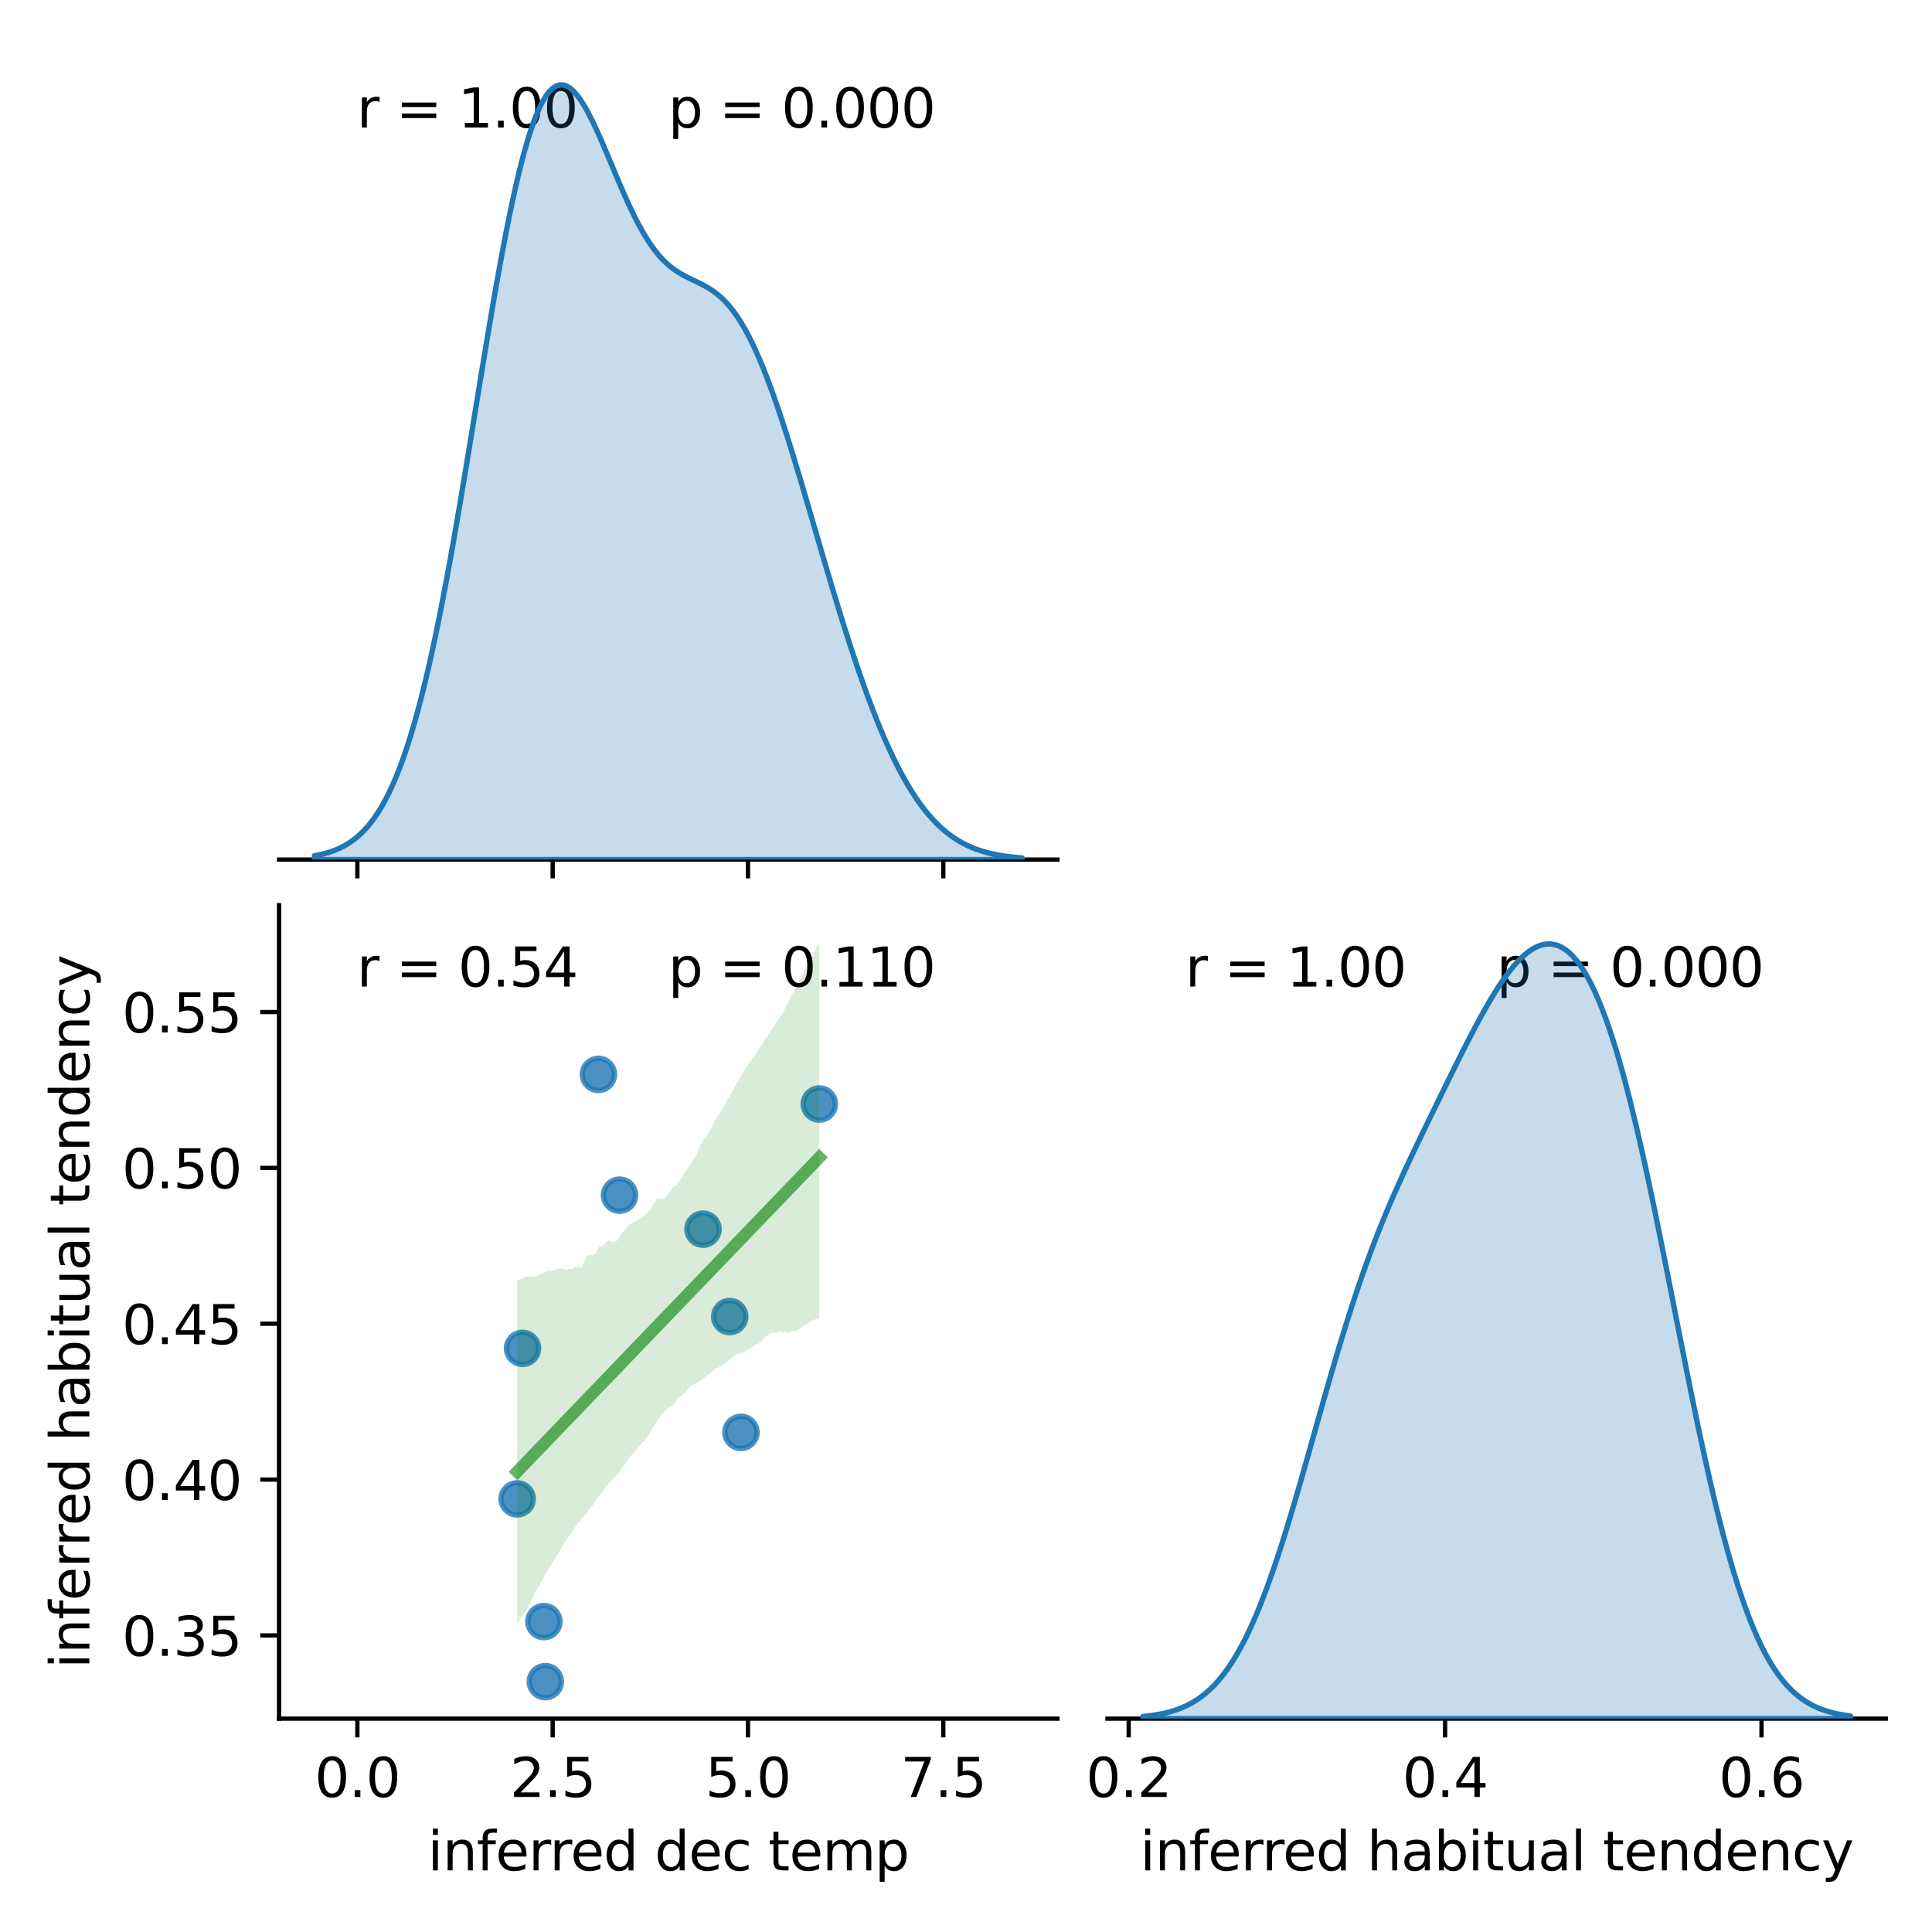 <?xml version="1.0" encoding="utf-8" standalone="no"?>
<!DOCTYPE svg PUBLIC "-//W3C//DTD SVG 1.1//EN"
  "http://www.w3.org/Graphics/SVG/1.1/DTD/svg11.dtd">
<svg xmlns:xlink="http://www.w3.org/1999/xlink" width="360pt" height="360pt" viewBox="0 0 360 360" xmlns="http://www.w3.org/2000/svg" version="1.1">
 <defs>
  <style type="text/css">*{stroke-linejoin: round; stroke-linecap: butt}</style>
 </defs>
 <g id="figure_1">
  <g id="patch_1">
   <path d="M 0 360 
L 360 360 
L 360 0 
L 0 0 
z
" style="fill: #ffffff"/>
  </g>
  <g id="axes_1">
   <g id="patch_2">
    <path d="M 52 160.17 
L 197.041 160.17 
L 197.041 8.6 
L 52 8.6 
z
" style="fill: #ffffff"/>
   </g>
   <g id="matplotlib.axis_1">
    <g id="xtick_1">
     <g id="line2d_1">
      <defs>
       <path id="m8d4dee1182" d="M 0 0 
L 0 3.5 
" style="stroke: #000000; stroke-width: 0.8"/>
      </defs>
      <g>
       <use xlink:href="#m8d4dee1182" x="66.59" y="160.17" style="stroke: #000000; stroke-width: 0.8"/>
      </g>
     </g>
    </g>
    <g id="xtick_2">
     <g id="line2d_2">
      <g>
       <use xlink:href="#m8d4dee1182" x="102.983" y="160.17" style="stroke: #000000; stroke-width: 0.8"/>
      </g>
     </g>
    </g>
    <g id="xtick_3">
     <g id="line2d_3">
      <g>
       <use xlink:href="#m8d4dee1182" x="139.376" y="160.17" style="stroke: #000000; stroke-width: 0.8"/>
      </g>
     </g>
    </g>
    <g id="xtick_4">
     <g id="line2d_4">
      <g>
       <use xlink:href="#m8d4dee1182" x="175.768" y="160.17" style="stroke: #000000; stroke-width: 0.8"/>
      </g>
     </g>
    </g>
   </g>
   <g id="patch_3">
    <path d="M 52 160.17 
L 197.041 160.17 
" style="fill: none; stroke: #000000; stroke-width: 0.8; stroke-linejoin: miter; stroke-linecap: square"/>
   </g>
   <g id="text_1">
    <!-- r = 1.00  -->
    <g transform="translate(66.504 23.757) scale(0.1 -0.1)">
     <defs>
      <path id="DejaVuSans-72" d="M 2631 2963 
Q 2534 3019 2420 3045 
Q 2306 3072 2169 3072 
Q 1681 3072 1420 2755 
Q 1159 2438 1159 1844 
L 1159 0 
L 581 0 
L 581 3500 
L 1159 3500 
L 1159 2956 
Q 1341 3275 1631 3429 
Q 1922 3584 2338 3584 
Q 2397 3584 2469 3576 
Q 2541 3569 2628 3553 
L 2631 2963 
z
" transform="scale(0.016)"/>
      <path id="DejaVuSans-20" transform="scale(0.016)"/>
      <path id="DejaVuSans-3d" d="M 678 2906 
L 4684 2906 
L 4684 2381 
L 678 2381 
L 678 2906 
z
M 678 1631 
L 4684 1631 
L 4684 1100 
L 678 1100 
L 678 1631 
z
" transform="scale(0.016)"/>
      <path id="DejaVuSans-31" d="M 794 531 
L 1825 531 
L 1825 4091 
L 703 3866 
L 703 4441 
L 1819 4666 
L 2450 4666 
L 2450 531 
L 3481 531 
L 3481 0 
L 794 0 
L 794 531 
z
" transform="scale(0.016)"/>
      <path id="DejaVuSans-2e" d="M 684 794 
L 1344 794 
L 1344 0 
L 684 0 
L 684 794 
z
" transform="scale(0.016)"/>
      <path id="DejaVuSans-30" d="M 2034 4250 
Q 1547 4250 1301 3770 
Q 1056 3291 1056 2328 
Q 1056 1369 1301 889 
Q 1547 409 2034 409 
Q 2525 409 2770 889 
Q 3016 1369 3016 2328 
Q 3016 3291 2770 3770 
Q 2525 4250 2034 4250 
z
M 2034 4750 
Q 2819 4750 3233 4129 
Q 3647 3509 3647 2328 
Q 3647 1150 3233 529 
Q 2819 -91 2034 -91 
Q 1250 -91 836 529 
Q 422 1150 422 2328 
Q 422 3509 836 4129 
Q 1250 4750 2034 4750 
z
" transform="scale(0.016)"/>
     </defs>
     <use xlink:href="#DejaVuSans-72"/>
     <use xlink:href="#DejaVuSans-20" x="41.113"/>
     <use xlink:href="#DejaVuSans-3d" x="72.9"/>
     <use xlink:href="#DejaVuSans-20" x="156.689"/>
     <use xlink:href="#DejaVuSans-31" x="188.477"/>
     <use xlink:href="#DejaVuSans-2e" x="252.1"/>
     <use xlink:href="#DejaVuSans-30" x="283.887"/>
     <use xlink:href="#DejaVuSans-30" x="347.51"/>
     <use xlink:href="#DejaVuSans-20" x="411.133"/>
    </g>
   </g>
   <g id="text_2">
    <!-- p = 0.000 -->
    <g transform="translate(124.52 23.757) scale(0.1 -0.1)">
     <defs>
      <path id="DejaVuSans-70" d="M 1159 525 
L 1159 -1331 
L 581 -1331 
L 581 3500 
L 1159 3500 
L 1159 2969 
Q 1341 3281 1617 3432 
Q 1894 3584 2278 3584 
Q 2916 3584 3314 3078 
Q 3713 2572 3713 1747 
Q 3713 922 3314 415 
Q 2916 -91 2278 -91 
Q 1894 -91 1617 61 
Q 1341 213 1159 525 
z
M 3116 1747 
Q 3116 2381 2855 2742 
Q 2594 3103 2138 3103 
Q 1681 3103 1420 2742 
Q 1159 2381 1159 1747 
Q 1159 1113 1420 752 
Q 1681 391 2138 391 
Q 2594 391 2855 752 
Q 3116 1113 3116 1747 
z
" transform="scale(0.016)"/>
     </defs>
     <use xlink:href="#DejaVuSans-70"/>
     <use xlink:href="#DejaVuSans-20" x="63.477"/>
     <use xlink:href="#DejaVuSans-3d" x="95.264"/>
     <use xlink:href="#DejaVuSans-20" x="179.053"/>
     <use xlink:href="#DejaVuSans-30" x="210.84"/>
     <use xlink:href="#DejaVuSans-2e" x="274.463"/>
     <use xlink:href="#DejaVuSans-30" x="306.25"/>
     <use xlink:href="#DejaVuSans-30" x="369.873"/>
     <use xlink:href="#DejaVuSans-30" x="433.496"/>
    </g>
   </g>
  </g>
  <g id="axes_2">
   <g id="patch_4">
    <path d="M 52 320.24 
L 197.041 320.24 
L 197.041 168.67 
L 52 168.67 
z
" style="fill: #ffffff"/>
   </g>
   <g id="PathCollection_1">
    <defs>
     <path id="m168f340034" d="M 0 3 
C 0.796 3 1.559 2.684 2.121 2.121 
C 2.684 1.559 3 0.796 3 0 
C 3 -0.796 2.684 -1.559 2.121 -2.121 
C 1.559 -2.684 0.796 -3 0 -3 
C -0.796 -3 -1.559 -2.684 -2.121 -2.121 
C -2.684 -1.559 -3 -0.796 -3 0 
C -3 0.796 -2.684 1.559 -2.121 2.121 
C -1.559 2.684 -0.796 3 0 3 
z
" style="stroke: #1f77b4; stroke-opacity: 0.8"/>
    </defs>
    <g clip-path="url(#pc8c39c763c)">
     <use xlink:href="#m168f340034" x="97.366" y="251.249" style="fill: #1f77b4; fill-opacity: 0.8; stroke: #1f77b4; stroke-opacity: 0.8"/>
     <use xlink:href="#m168f340034" x="152.671" y="205.72" style="fill: #1f77b4; fill-opacity: 0.8; stroke: #1f77b4; stroke-opacity: 0.8"/>
     <use xlink:href="#m168f340034" x="130.995" y="229.037" style="fill: #1f77b4; fill-opacity: 0.8; stroke: #1f77b4; stroke-opacity: 0.8"/>
     <use xlink:href="#m168f340034" x="101.613" y="313.35" style="fill: #1f77b4; fill-opacity: 0.8; stroke: #1f77b4; stroke-opacity: 0.8"/>
     <use xlink:href="#m168f340034" x="101.348" y="302.162" style="fill: #1f77b4; fill-opacity: 0.8; stroke: #1f77b4; stroke-opacity: 0.8"/>
     <use xlink:href="#m168f340034" x="138.068" y="266.904" style="fill: #1f77b4; fill-opacity: 0.8; stroke: #1f77b4; stroke-opacity: 0.8"/>
     <use xlink:href="#m168f340034" x="135.972" y="245.325" style="fill: #1f77b4; fill-opacity: 0.8; stroke: #1f77b4; stroke-opacity: 0.8"/>
     <use xlink:href="#m168f340034" x="111.509" y="200.197" style="fill: #1f77b4; fill-opacity: 0.8; stroke: #1f77b4; stroke-opacity: 0.8"/>
     <use xlink:href="#m168f340034" x="96.369" y="279.29" style="fill: #1f77b4; fill-opacity: 0.8; stroke: #1f77b4; stroke-opacity: 0.8"/>
     <use xlink:href="#m168f340034" x="115.443" y="222.702" style="fill: #1f77b4; fill-opacity: 0.8; stroke: #1f77b4; stroke-opacity: 0.8"/>
    </g>
   </g>
   <g id="PolyCollection_1">
    <path d="M 96.369 238.541 
L 96.369 302.572 
L 96.938 301.665 
L 97.507 300.891 
L 98.075 299.98 
L 98.644 299.012 
L 99.213 297.92 
L 99.782 296.545 
L 100.35 295.704 
L 100.919 294.574 
L 101.488 293.492 
L 102.056 292.526 
L 102.625 291.667 
L 103.194 290.803 
L 103.763 289.864 
L 104.331 288.919 
L 104.9 287.975 
L 105.469 287.043 
L 106.037 286.258 
L 106.606 285.461 
L 107.175 284.494 
L 107.744 283.772 
L 108.312 283.163 
L 108.881 282.548 
L 109.45 281.681 
L 110.018 280.922 
L 110.587 280.257 
L 111.156 279.355 
L 111.724 278.596 
L 112.293 277.857 
L 112.862 277.184 
L 113.431 276.516 
L 113.999 275.843 
L 114.568 275.211 
L 115.137 274.609 
L 115.705 273.803 
L 116.274 273.006 
L 116.843 272.291 
L 117.412 271.374 
L 117.98 270.818 
L 118.549 270.206 
L 119.118 269.486 
L 119.686 268.875 
L 120.255 268.307 
L 120.824 267.449 
L 121.393 266.456 
L 121.961 265.463 
L 122.53 264.6 
L 123.099 263.875 
L 123.667 263.153 
L 124.236 262.558 
L 124.805 262.201 
L 125.373 261.845 
L 125.942 261.162 
L 126.511 260.442 
L 127.08 259.993 
L 127.648 259.537 
L 128.217 258.735 
L 128.786 258.171 
L 129.354 257.924 
L 129.923 257.678 
L 130.492 257.28 
L 131.061 256.824 
L 131.629 256.375 
L 132.198 256.021 
L 132.767 255.577 
L 133.335 255.052 
L 133.904 254.808 
L 134.473 254.383 
L 135.042 254.083 
L 135.61 253.603 
L 136.179 253.142 
L 136.748 252.622 
L 137.316 252.308 
L 137.885 252.156 
L 138.454 252.004 
L 139.022 251.715 
L 139.591 251.385 
L 140.16 251.045 
L 140.729 250.585 
L 141.297 250.382 
L 141.866 249.881 
L 142.435 249.226 
L 143.003 248.808 
L 143.572 248.313 
L 144.141 248.423 
L 144.71 248.328 
L 145.278 248.053 
L 145.847 248.263 
L 146.416 248.232 
L 146.984 248.345 
L 147.553 248.068 
L 148.122 248.038 
L 148.691 247.723 
L 149.259 247.377 
L 149.828 247.022 
L 150.397 246.689 
L 150.965 246.353 
L 151.534 246.017 
L 152.103 245.731 
L 152.671 245.652 
L 152.671 175.56 
L 152.671 175.56 
L 152.103 176.657 
L 151.534 177.755 
L 150.965 178.853 
L 150.397 179.951 
L 149.828 181.049 
L 149.259 182.147 
L 148.691 183.245 
L 148.122 184.343 
L 147.553 185.441 
L 146.984 186.539 
L 146.416 187.637 
L 145.847 188.735 
L 145.278 189.61 
L 144.71 190.455 
L 144.141 191.3 
L 143.572 192.145 
L 143.003 192.99 
L 142.435 193.835 
L 141.866 194.767 
L 141.297 195.595 
L 140.729 196.424 
L 140.16 197.252 
L 139.591 198.08 
L 139.022 198.908 
L 138.454 199.847 
L 137.885 200.844 
L 137.316 201.84 
L 136.748 202.837 
L 136.179 203.838 
L 135.61 204.841 
L 135.042 205.844 
L 134.473 206.846 
L 133.904 207.739 
L 133.335 208.573 
L 132.767 209.634 
L 132.198 210.696 
L 131.629 211.758 
L 131.061 212.394 
L 130.492 213.304 
L 129.923 214.837 
L 129.354 215.82 
L 128.786 216.734 
L 128.217 217.659 
L 127.648 218.282 
L 127.08 219.318 
L 126.511 220.176 
L 125.942 220.969 
L 125.373 221.199 
L 124.805 222.069 
L 124.236 222.857 
L 123.667 223.388 
L 123.099 223.408 
L 122.53 223.34 
L 121.961 224.092 
L 121.393 225.047 
L 120.824 225.765 
L 120.255 226.34 
L 119.686 226.915 
L 119.118 227.202 
L 118.549 227.489 
L 117.98 227.751 
L 117.412 228.063 
L 116.843 228.718 
L 116.274 229.245 
L 115.705 230.075 
L 115.137 231.071 
L 114.568 231.375 
L 113.999 231.389 
L 113.431 231.175 
L 112.862 231.539 
L 112.293 232.181 
L 111.724 232.14 
L 111.156 233.23 
L 110.587 233.894 
L 110.018 233.899 
L 109.45 233.903 
L 108.881 235.007 
L 108.312 236.241 
L 107.744 236.183 
L 107.175 236 
L 106.606 236.447 
L 106.037 236.435 
L 105.469 236.666 
L 104.9 236.383 
L 104.331 236.354 
L 103.763 236.451 
L 103.194 236.753 
L 102.625 236.798 
L 102.056 236.782 
L 101.488 237.08 
L 100.919 237.38 
L 100.35 237.689 
L 99.782 237.854 
L 99.213 237.875 
L 98.644 237.896 
L 98.075 237.917 
L 97.507 238.114 
L 96.938 238.395 
L 96.369 238.541 
z
" clip-path="url(#pc8c39c763c)" style="fill: #008000; fill-opacity: 0.15"/>
   </g>
   <g id="matplotlib.axis_2">
    <g id="xtick_5">
     <g id="line2d_5">
      <g>
       <use xlink:href="#m8d4dee1182" x="66.59" y="320.24" style="stroke: #000000; stroke-width: 0.8"/>
      </g>
     </g>
     <g id="text_3">
      <!-- 0.0 -->
      <g transform="translate(58.639 334.838) scale(0.1 -0.1)">
       <use xlink:href="#DejaVuSans-30"/>
       <use xlink:href="#DejaVuSans-2e" x="63.623"/>
       <use xlink:href="#DejaVuSans-30" x="95.41"/>
      </g>
     </g>
    </g>
    <g id="xtick_6">
     <g id="line2d_6">
      <g>
       <use xlink:href="#m8d4dee1182" x="102.983" y="320.24" style="stroke: #000000; stroke-width: 0.8"/>
      </g>
     </g>
     <g id="text_4">
      <!-- 2.5 -->
      <g transform="translate(95.031 334.838) scale(0.1 -0.1)">
       <defs>
        <path id="DejaVuSans-32" d="M 1228 531 
L 3431 531 
L 3431 0 
L 469 0 
L 469 531 
Q 828 903 1448 1529 
Q 2069 2156 2228 2338 
Q 2531 2678 2651 2914 
Q 2772 3150 2772 3378 
Q 2772 3750 2511 3984 
Q 2250 4219 1831 4219 
Q 1534 4219 1204 4116 
Q 875 4013 500 3803 
L 500 4441 
Q 881 4594 1212 4672 
Q 1544 4750 1819 4750 
Q 2544 4750 2975 4387 
Q 3406 4025 3406 3419 
Q 3406 3131 3298 2873 
Q 3191 2616 2906 2266 
Q 2828 2175 2409 1742 
Q 1991 1309 1228 531 
z
" transform="scale(0.016)"/>
        <path id="DejaVuSans-35" d="M 691 4666 
L 3169 4666 
L 3169 4134 
L 1269 4134 
L 1269 2991 
Q 1406 3038 1543 3061 
Q 1681 3084 1819 3084 
Q 2600 3084 3056 2656 
Q 3513 2228 3513 1497 
Q 3513 744 3044 326 
Q 2575 -91 1722 -91 
Q 1428 -91 1123 -41 
Q 819 9 494 109 
L 494 744 
Q 775 591 1075 516 
Q 1375 441 1709 441 
Q 2250 441 2565 725 
Q 2881 1009 2881 1497 
Q 2881 1984 2565 2268 
Q 2250 2553 1709 2553 
Q 1456 2553 1204 2497 
Q 953 2441 691 2322 
L 691 4666 
z
" transform="scale(0.016)"/>
       </defs>
       <use xlink:href="#DejaVuSans-32"/>
       <use xlink:href="#DejaVuSans-2e" x="63.623"/>
       <use xlink:href="#DejaVuSans-35" x="95.41"/>
      </g>
     </g>
    </g>
    <g id="xtick_7">
     <g id="line2d_7">
      <g>
       <use xlink:href="#m8d4dee1182" x="139.376" y="320.24" style="stroke: #000000; stroke-width: 0.8"/>
      </g>
     </g>
     <g id="text_5">
      <!-- 5.0 -->
      <g transform="translate(131.424 334.838) scale(0.1 -0.1)">
       <use xlink:href="#DejaVuSans-35"/>
       <use xlink:href="#DejaVuSans-2e" x="63.623"/>
       <use xlink:href="#DejaVuSans-30" x="95.41"/>
      </g>
     </g>
    </g>
    <g id="xtick_8">
     <g id="line2d_8">
      <g>
       <use xlink:href="#m8d4dee1182" x="175.768" y="320.24" style="stroke: #000000; stroke-width: 0.8"/>
      </g>
     </g>
     <g id="text_6">
      <!-- 7.5 -->
      <g transform="translate(167.817 334.838) scale(0.1 -0.1)">
       <defs>
        <path id="DejaVuSans-37" d="M 525 4666 
L 3525 4666 
L 3525 4397 
L 1831 0 
L 1172 0 
L 2766 4134 
L 525 4134 
L 525 4666 
z
" transform="scale(0.016)"/>
       </defs>
       <use xlink:href="#DejaVuSans-37"/>
       <use xlink:href="#DejaVuSans-2e" x="63.623"/>
       <use xlink:href="#DejaVuSans-35" x="95.41"/>
      </g>
     </g>
    </g>
    <g id="text_7">
     <!-- inferred dec temp -->
     <g transform="translate(79.705 348.517) scale(0.1 -0.1)">
      <defs>
       <path id="DejaVuSans-69" d="M 603 3500 
L 1178 3500 
L 1178 0 
L 603 0 
L 603 3500 
z
M 603 4863 
L 1178 4863 
L 1178 4134 
L 603 4134 
L 603 4863 
z
" transform="scale(0.016)"/>
       <path id="DejaVuSans-6e" d="M 3513 2113 
L 3513 0 
L 2938 0 
L 2938 2094 
Q 2938 2591 2744 2837 
Q 2550 3084 2163 3084 
Q 1697 3084 1428 2787 
Q 1159 2491 1159 1978 
L 1159 0 
L 581 0 
L 581 3500 
L 1159 3500 
L 1159 2956 
Q 1366 3272 1645 3428 
Q 1925 3584 2291 3584 
Q 2894 3584 3203 3211 
Q 3513 2838 3513 2113 
z
" transform="scale(0.016)"/>
       <path id="DejaVuSans-66" d="M 2375 4863 
L 2375 4384 
L 1825 4384 
Q 1516 4384 1395 4259 
Q 1275 4134 1275 3809 
L 1275 3500 
L 2222 3500 
L 2222 3053 
L 1275 3053 
L 1275 0 
L 697 0 
L 697 3053 
L 147 3053 
L 147 3500 
L 697 3500 
L 697 3744 
Q 697 4328 969 4595 
Q 1241 4863 1831 4863 
L 2375 4863 
z
" transform="scale(0.016)"/>
       <path id="DejaVuSans-65" d="M 3597 1894 
L 3597 1613 
L 953 1613 
Q 991 1019 1311 708 
Q 1631 397 2203 397 
Q 2534 397 2845 478 
Q 3156 559 3463 722 
L 3463 178 
Q 3153 47 2828 -22 
Q 2503 -91 2169 -91 
Q 1331 -91 842 396 
Q 353 884 353 1716 
Q 353 2575 817 3079 
Q 1281 3584 2069 3584 
Q 2775 3584 3186 3129 
Q 3597 2675 3597 1894 
z
M 3022 2063 
Q 3016 2534 2758 2815 
Q 2500 3097 2075 3097 
Q 1594 3097 1305 2825 
Q 1016 2553 972 2059 
L 3022 2063 
z
" transform="scale(0.016)"/>
       <path id="DejaVuSans-64" d="M 2906 2969 
L 2906 4863 
L 3481 4863 
L 3481 0 
L 2906 0 
L 2906 525 
Q 2725 213 2448 61 
Q 2172 -91 1784 -91 
Q 1150 -91 751 415 
Q 353 922 353 1747 
Q 353 2572 751 3078 
Q 1150 3584 1784 3584 
Q 2172 3584 2448 3432 
Q 2725 3281 2906 2969 
z
M 947 1747 
Q 947 1113 1208 752 
Q 1469 391 1925 391 
Q 2381 391 2643 752 
Q 2906 1113 2906 1747 
Q 2906 2381 2643 2742 
Q 2381 3103 1925 3103 
Q 1469 3103 1208 2742 
Q 947 2381 947 1747 
z
" transform="scale(0.016)"/>
       <path id="DejaVuSans-63" d="M 3122 3366 
L 3122 2828 
Q 2878 2963 2633 3030 
Q 2388 3097 2138 3097 
Q 1578 3097 1268 2742 
Q 959 2388 959 1747 
Q 959 1106 1268 751 
Q 1578 397 2138 397 
Q 2388 397 2633 464 
Q 2878 531 3122 666 
L 3122 134 
Q 2881 22 2623 -34 
Q 2366 -91 2075 -91 
Q 1284 -91 818 406 
Q 353 903 353 1747 
Q 353 2603 823 3093 
Q 1294 3584 2113 3584 
Q 2378 3584 2631 3529 
Q 2884 3475 3122 3366 
z
" transform="scale(0.016)"/>
       <path id="DejaVuSans-74" d="M 1172 4494 
L 1172 3500 
L 2356 3500 
L 2356 3053 
L 1172 3053 
L 1172 1153 
Q 1172 725 1289 603 
Q 1406 481 1766 481 
L 2356 481 
L 2356 0 
L 1766 0 
Q 1100 0 847 248 
Q 594 497 594 1153 
L 594 3053 
L 172 3053 
L 172 3500 
L 594 3500 
L 594 4494 
L 1172 4494 
z
" transform="scale(0.016)"/>
       <path id="DejaVuSans-6d" d="M 3328 2828 
Q 3544 3216 3844 3400 
Q 4144 3584 4550 3584 
Q 5097 3584 5394 3201 
Q 5691 2819 5691 2113 
L 5691 0 
L 5113 0 
L 5113 2094 
Q 5113 2597 4934 2840 
Q 4756 3084 4391 3084 
Q 3944 3084 3684 2787 
Q 3425 2491 3425 1978 
L 3425 0 
L 2847 0 
L 2847 2094 
Q 2847 2600 2669 2842 
Q 2491 3084 2119 3084 
Q 1678 3084 1418 2786 
Q 1159 2488 1159 1978 
L 1159 0 
L 581 0 
L 581 3500 
L 1159 3500 
L 1159 2956 
Q 1356 3278 1631 3431 
Q 1906 3584 2284 3584 
Q 2666 3584 2933 3390 
Q 3200 3197 3328 2828 
z
" transform="scale(0.016)"/>
      </defs>
      <use xlink:href="#DejaVuSans-69"/>
      <use xlink:href="#DejaVuSans-6e" x="27.783"/>
      <use xlink:href="#DejaVuSans-66" x="91.162"/>
      <use xlink:href="#DejaVuSans-65" x="126.367"/>
      <use xlink:href="#DejaVuSans-72" x="187.891"/>
      <use xlink:href="#DejaVuSans-72" x="227.254"/>
      <use xlink:href="#DejaVuSans-65" x="266.117"/>
      <use xlink:href="#DejaVuSans-64" x="327.641"/>
      <use xlink:href="#DejaVuSans-20" x="391.117"/>
      <use xlink:href="#DejaVuSans-64" x="422.904"/>
      <use xlink:href="#DejaVuSans-65" x="486.381"/>
      <use xlink:href="#DejaVuSans-63" x="547.904"/>
      <use xlink:href="#DejaVuSans-20" x="602.885"/>
      <use xlink:href="#DejaVuSans-74" x="634.672"/>
      <use xlink:href="#DejaVuSans-65" x="673.881"/>
      <use xlink:href="#DejaVuSans-6d" x="735.404"/>
      <use xlink:href="#DejaVuSans-70" x="832.816"/>
     </g>
    </g>
   </g>
   <g id="matplotlib.axis_3">
    <g id="ytick_1">
     <g id="line2d_9">
      <defs>
       <path id="m700fd52ab0" d="M 0 0 
L -3.5 0 
" style="stroke: #000000; stroke-width: 0.8"/>
      </defs>
      <g>
       <use xlink:href="#m700fd52ab0" x="52" y="304.738" style="stroke: #000000; stroke-width: 0.8"/>
      </g>
     </g>
     <g id="text_8">
      <!-- 0.35 -->
      <g transform="translate(22.734 308.537) scale(0.1 -0.1)">
       <defs>
        <path id="DejaVuSans-33" d="M 2597 2516 
Q 3050 2419 3304 2112 
Q 3559 1806 3559 1356 
Q 3559 666 3084 287 
Q 2609 -91 1734 -91 
Q 1441 -91 1130 -33 
Q 819 25 488 141 
L 488 750 
Q 750 597 1062 519 
Q 1375 441 1716 441 
Q 2309 441 2620 675 
Q 2931 909 2931 1356 
Q 2931 1769 2642 2001 
Q 2353 2234 1838 2234 
L 1294 2234 
L 1294 2753 
L 1863 2753 
Q 2328 2753 2575 2939 
Q 2822 3125 2822 3475 
Q 2822 3834 2567 4026 
Q 2313 4219 1838 4219 
Q 1578 4219 1281 4162 
Q 984 4106 628 3988 
L 628 4550 
Q 988 4650 1302 4700 
Q 1616 4750 1894 4750 
Q 2613 4750 3031 4423 
Q 3450 4097 3450 3541 
Q 3450 3153 3228 2886 
Q 3006 2619 2597 2516 
z
" transform="scale(0.016)"/>
       </defs>
       <use xlink:href="#DejaVuSans-30"/>
       <use xlink:href="#DejaVuSans-2e" x="63.623"/>
       <use xlink:href="#DejaVuSans-33" x="95.41"/>
       <use xlink:href="#DejaVuSans-35" x="159.033"/>
      </g>
     </g>
    </g>
    <g id="ytick_2">
     <g id="line2d_10">
      <g>
       <use xlink:href="#m700fd52ab0" x="52" y="275.698" style="stroke: #000000; stroke-width: 0.8"/>
      </g>
     </g>
     <g id="text_9">
      <!-- 0.40 -->
      <g transform="translate(22.734 279.497) scale(0.1 -0.1)">
       <defs>
        <path id="DejaVuSans-34" d="M 2419 4116 
L 825 1625 
L 2419 1625 
L 2419 4116 
z
M 2253 4666 
L 3047 4666 
L 3047 1625 
L 3713 1625 
L 3713 1100 
L 3047 1100 
L 3047 0 
L 2419 0 
L 2419 1100 
L 313 1100 
L 313 1709 
L 2253 4666 
z
" transform="scale(0.016)"/>
       </defs>
       <use xlink:href="#DejaVuSans-30"/>
       <use xlink:href="#DejaVuSans-2e" x="63.623"/>
       <use xlink:href="#DejaVuSans-34" x="95.41"/>
       <use xlink:href="#DejaVuSans-30" x="159.033"/>
      </g>
     </g>
    </g>
    <g id="ytick_3">
     <g id="line2d_11">
      <g>
       <use xlink:href="#m700fd52ab0" x="52" y="246.658" style="stroke: #000000; stroke-width: 0.8"/>
      </g>
     </g>
     <g id="text_10">
      <!-- 0.45 -->
      <g transform="translate(22.734 250.457) scale(0.1 -0.1)">
       <use xlink:href="#DejaVuSans-30"/>
       <use xlink:href="#DejaVuSans-2e" x="63.623"/>
       <use xlink:href="#DejaVuSans-34" x="95.41"/>
       <use xlink:href="#DejaVuSans-35" x="159.033"/>
      </g>
     </g>
    </g>
    <g id="ytick_4">
     <g id="line2d_12">
      <g>
       <use xlink:href="#m700fd52ab0" x="52" y="217.618" style="stroke: #000000; stroke-width: 0.8"/>
      </g>
     </g>
     <g id="text_11">
      <!-- 0.50 -->
      <g transform="translate(22.734 221.417) scale(0.1 -0.1)">
       <use xlink:href="#DejaVuSans-30"/>
       <use xlink:href="#DejaVuSans-2e" x="63.623"/>
       <use xlink:href="#DejaVuSans-35" x="95.41"/>
       <use xlink:href="#DejaVuSans-30" x="159.033"/>
      </g>
     </g>
    </g>
    <g id="ytick_5">
     <g id="line2d_13">
      <g>
       <use xlink:href="#m700fd52ab0" x="52" y="188.578" style="stroke: #000000; stroke-width: 0.8"/>
      </g>
     </g>
     <g id="text_12">
      <!-- 0.55 -->
      <g transform="translate(22.734 192.378) scale(0.1 -0.1)">
       <use xlink:href="#DejaVuSans-30"/>
       <use xlink:href="#DejaVuSans-2e" x="63.623"/>
       <use xlink:href="#DejaVuSans-35" x="95.41"/>
       <use xlink:href="#DejaVuSans-35" x="159.033"/>
      </g>
     </g>
    </g>
    <g id="text_13">
     <!-- inferred habitual tendency -->
     <g transform="translate(16.655 310.901) rotate(-90) scale(0.1 -0.1)">
      <defs>
       <path id="DejaVuSans-68" d="M 3513 2113 
L 3513 0 
L 2938 0 
L 2938 2094 
Q 2938 2591 2744 2837 
Q 2550 3084 2163 3084 
Q 1697 3084 1428 2787 
Q 1159 2491 1159 1978 
L 1159 0 
L 581 0 
L 581 4863 
L 1159 4863 
L 1159 2956 
Q 1366 3272 1645 3428 
Q 1925 3584 2291 3584 
Q 2894 3584 3203 3211 
Q 3513 2838 3513 2113 
z
" transform="scale(0.016)"/>
       <path id="DejaVuSans-61" d="M 2194 1759 
Q 1497 1759 1228 1600 
Q 959 1441 959 1056 
Q 959 750 1161 570 
Q 1363 391 1709 391 
Q 2188 391 2477 730 
Q 2766 1069 2766 1631 
L 2766 1759 
L 2194 1759 
z
M 3341 1997 
L 3341 0 
L 2766 0 
L 2766 531 
Q 2569 213 2275 61 
Q 1981 -91 1556 -91 
Q 1019 -91 701 211 
Q 384 513 384 1019 
Q 384 1609 779 1909 
Q 1175 2209 1959 2209 
L 2766 2209 
L 2766 2266 
Q 2766 2663 2505 2880 
Q 2244 3097 1772 3097 
Q 1472 3097 1187 3025 
Q 903 2953 641 2809 
L 641 3341 
Q 956 3463 1253 3523 
Q 1550 3584 1831 3584 
Q 2591 3584 2966 3190 
Q 3341 2797 3341 1997 
z
" transform="scale(0.016)"/>
       <path id="DejaVuSans-62" d="M 3116 1747 
Q 3116 2381 2855 2742 
Q 2594 3103 2138 3103 
Q 1681 3103 1420 2742 
Q 1159 2381 1159 1747 
Q 1159 1113 1420 752 
Q 1681 391 2138 391 
Q 2594 391 2855 752 
Q 3116 1113 3116 1747 
z
M 1159 2969 
Q 1341 3281 1617 3432 
Q 1894 3584 2278 3584 
Q 2916 3584 3314 3078 
Q 3713 2572 3713 1747 
Q 3713 922 3314 415 
Q 2916 -91 2278 -91 
Q 1894 -91 1617 61 
Q 1341 213 1159 525 
L 1159 0 
L 581 0 
L 581 4863 
L 1159 4863 
L 1159 2969 
z
" transform="scale(0.016)"/>
       <path id="DejaVuSans-75" d="M 544 1381 
L 544 3500 
L 1119 3500 
L 1119 1403 
Q 1119 906 1312 657 
Q 1506 409 1894 409 
Q 2359 409 2629 706 
Q 2900 1003 2900 1516 
L 2900 3500 
L 3475 3500 
L 3475 0 
L 2900 0 
L 2900 538 
Q 2691 219 2414 64 
Q 2138 -91 1772 -91 
Q 1169 -91 856 284 
Q 544 659 544 1381 
z
M 1991 3584 
L 1991 3584 
z
" transform="scale(0.016)"/>
       <path id="DejaVuSans-6c" d="M 603 4863 
L 1178 4863 
L 1178 0 
L 603 0 
L 603 4863 
z
" transform="scale(0.016)"/>
       <path id="DejaVuSans-79" d="M 2059 -325 
Q 1816 -950 1584 -1140 
Q 1353 -1331 966 -1331 
L 506 -1331 
L 506 -850 
L 844 -850 
Q 1081 -850 1212 -737 
Q 1344 -625 1503 -206 
L 1606 56 
L 191 3500 
L 800 3500 
L 1894 763 
L 2988 3500 
L 3597 3500 
L 2059 -325 
z
" transform="scale(0.016)"/>
      </defs>
      <use xlink:href="#DejaVuSans-69"/>
      <use xlink:href="#DejaVuSans-6e" x="27.783"/>
      <use xlink:href="#DejaVuSans-66" x="91.162"/>
      <use xlink:href="#DejaVuSans-65" x="126.367"/>
      <use xlink:href="#DejaVuSans-72" x="187.891"/>
      <use xlink:href="#DejaVuSans-72" x="227.254"/>
      <use xlink:href="#DejaVuSans-65" x="266.117"/>
      <use xlink:href="#DejaVuSans-64" x="327.641"/>
      <use xlink:href="#DejaVuSans-20" x="391.117"/>
      <use xlink:href="#DejaVuSans-68" x="422.904"/>
      <use xlink:href="#DejaVuSans-61" x="486.283"/>
      <use xlink:href="#DejaVuSans-62" x="547.562"/>
      <use xlink:href="#DejaVuSans-69" x="611.039"/>
      <use xlink:href="#DejaVuSans-74" x="638.822"/>
      <use xlink:href="#DejaVuSans-75" x="678.031"/>
      <use xlink:href="#DejaVuSans-61" x="741.41"/>
      <use xlink:href="#DejaVuSans-6c" x="802.689"/>
      <use xlink:href="#DejaVuSans-20" x="830.473"/>
      <use xlink:href="#DejaVuSans-74" x="862.26"/>
      <use xlink:href="#DejaVuSans-65" x="901.469"/>
      <use xlink:href="#DejaVuSans-6e" x="962.992"/>
      <use xlink:href="#DejaVuSans-64" x="1026.371"/>
      <use xlink:href="#DejaVuSans-65" x="1089.848"/>
      <use xlink:href="#DejaVuSans-6e" x="1151.371"/>
      <use xlink:href="#DejaVuSans-63" x="1214.75"/>
      <use xlink:href="#DejaVuSans-79" x="1269.73"/>
     </g>
    </g>
   </g>
   <g id="line2d_14">
    <path d="M 96.369 274.228 
L 96.938 273.637 
L 97.507 273.045 
L 98.075 272.454 
L 98.644 271.863 
L 99.213 271.271 
L 99.782 270.68 
L 100.35 270.088 
L 100.919 269.497 
L 101.488 268.906 
L 102.056 268.314 
L 102.625 267.723 
L 103.194 267.132 
L 103.763 266.54 
L 104.331 265.949 
L 104.9 265.357 
L 105.469 264.766 
L 106.037 264.175 
L 106.606 263.583 
L 107.175 262.992 
L 107.744 262.4 
L 108.312 261.809 
L 108.881 261.218 
L 109.45 260.626 
L 110.018 260.035 
L 110.587 259.444 
L 111.156 258.852 
L 111.724 258.261 
L 112.293 257.669 
L 112.862 257.078 
L 113.431 256.487 
L 113.999 255.895 
L 114.568 255.304 
L 115.137 254.712 
L 115.705 254.121 
L 116.274 253.53 
L 116.843 252.938 
L 117.412 252.347 
L 117.98 251.756 
L 118.549 251.164 
L 119.118 250.573 
L 119.686 249.981 
L 120.255 249.39 
L 120.824 248.799 
L 121.393 248.207 
L 121.961 247.616 
L 122.53 247.025 
L 123.099 246.433 
L 123.667 245.842 
L 124.236 245.25 
L 124.805 244.659 
L 125.373 244.068 
L 125.942 243.476 
L 126.511 242.885 
L 127.08 242.293 
L 127.648 241.702 
L 128.217 241.111 
L 128.786 240.519 
L 129.354 239.928 
L 129.923 239.337 
L 130.492 238.745 
L 131.061 238.154 
L 131.629 237.562 
L 132.198 236.971 
L 132.767 236.38 
L 133.335 235.788 
L 133.904 235.197 
L 134.473 234.605 
L 135.042 234.014 
L 135.61 233.423 
L 136.179 232.831 
L 136.748 232.24 
L 137.316 231.649 
L 137.885 231.057 
L 138.454 230.466 
L 139.022 229.874 
L 139.591 229.283 
L 140.16 228.692 
L 140.729 228.1 
L 141.297 227.509 
L 141.866 226.917 
L 142.435 226.326 
L 143.003 225.735 
L 143.572 225.143 
L 144.141 224.552 
L 144.71 223.961 
L 145.278 223.369 
L 145.847 222.778 
L 146.416 222.186 
L 146.984 221.595 
L 147.553 221.004 
L 148.122 220.412 
L 148.691 219.821 
L 149.259 219.23 
L 149.828 218.638 
L 150.397 218.047 
L 150.965 217.455 
L 151.534 216.864 
L 152.103 216.273 
L 152.671 215.681 
" clip-path="url(#pc8c39c763c)" style="fill: none; stroke: #008000; stroke-opacity: 0.6; stroke-width: 2.25; stroke-linecap: square"/>
   </g>
   <g id="patch_5">
    <path d="M 52 320.24 
L 52 168.67 
" style="fill: none; stroke: #000000; stroke-width: 0.8; stroke-linejoin: miter; stroke-linecap: square"/>
   </g>
   <g id="patch_6">
    <path d="M 52 320.24 
L 197.041 320.24 
" style="fill: none; stroke: #000000; stroke-width: 0.8; stroke-linejoin: miter; stroke-linecap: square"/>
   </g>
   <g id="text_14">
    <!-- r = 0.54  -->
    <g transform="translate(66.504 183.827) scale(0.1 -0.1)">
     <use xlink:href="#DejaVuSans-72"/>
     <use xlink:href="#DejaVuSans-20" x="41.113"/>
     <use xlink:href="#DejaVuSans-3d" x="72.9"/>
     <use xlink:href="#DejaVuSans-20" x="156.689"/>
     <use xlink:href="#DejaVuSans-30" x="188.477"/>
     <use xlink:href="#DejaVuSans-2e" x="252.1"/>
     <use xlink:href="#DejaVuSans-35" x="283.887"/>
     <use xlink:href="#DejaVuSans-34" x="347.51"/>
     <use xlink:href="#DejaVuSans-20" x="411.133"/>
    </g>
   </g>
   <g id="text_15">
    <!-- p = 0.110 -->
    <g transform="translate(124.52 183.827) scale(0.1 -0.1)">
     <use xlink:href="#DejaVuSans-70"/>
     <use xlink:href="#DejaVuSans-20" x="63.477"/>
     <use xlink:href="#DejaVuSans-3d" x="95.264"/>
     <use xlink:href="#DejaVuSans-20" x="179.053"/>
     <use xlink:href="#DejaVuSans-30" x="210.84"/>
     <use xlink:href="#DejaVuSans-2e" x="274.463"/>
     <use xlink:href="#DejaVuSans-31" x="306.25"/>
     <use xlink:href="#DejaVuSans-31" x="369.873"/>
     <use xlink:href="#DejaVuSans-30" x="433.496"/>
    </g>
   </g>
  </g>
  <g id="axes_3">
   <g id="patch_7">
    <path d="M 206.359 320.24 
L 351.4 320.24 
L 351.4 168.67 
L 206.359 168.67 
z
" style="fill: #ffffff"/>
   </g>
   <g id="matplotlib.axis_4">
    <g id="xtick_9">
     <g id="line2d_15">
      <g>
       <use xlink:href="#m8d4dee1182" x="210.316" y="320.24" style="stroke: #000000; stroke-width: 0.8"/>
      </g>
     </g>
     <g id="text_16">
      <!-- 0.2 -->
      <g transform="translate(202.365 334.838) scale(0.1 -0.1)">
       <use xlink:href="#DejaVuSans-30"/>
       <use xlink:href="#DejaVuSans-2e" x="63.623"/>
       <use xlink:href="#DejaVuSans-32" x="95.41"/>
      </g>
     </g>
    </g>
    <g id="xtick_10">
     <g id="line2d_16">
      <g>
       <use xlink:href="#m8d4dee1182" x="269.274" y="320.24" style="stroke: #000000; stroke-width: 0.8"/>
      </g>
     </g>
     <g id="text_17">
      <!-- 0.4 -->
      <g transform="translate(261.323 334.838) scale(0.1 -0.1)">
       <use xlink:href="#DejaVuSans-30"/>
       <use xlink:href="#DejaVuSans-2e" x="63.623"/>
       <use xlink:href="#DejaVuSans-34" x="95.41"/>
      </g>
     </g>
    </g>
    <g id="xtick_11">
     <g id="line2d_17">
      <g>
       <use xlink:href="#m8d4dee1182" x="328.232" y="320.24" style="stroke: #000000; stroke-width: 0.8"/>
      </g>
     </g>
     <g id="text_18">
      <!-- 0.6 -->
      <g transform="translate(320.281 334.838) scale(0.1 -0.1)">
       <defs>
        <path id="DejaVuSans-36" d="M 2113 2584 
Q 1688 2584 1439 2293 
Q 1191 2003 1191 1497 
Q 1191 994 1439 701 
Q 1688 409 2113 409 
Q 2538 409 2786 701 
Q 3034 994 3034 1497 
Q 3034 2003 2786 2293 
Q 2538 2584 2113 2584 
z
M 3366 4563 
L 3366 3988 
Q 3128 4100 2886 4159 
Q 2644 4219 2406 4219 
Q 1781 4219 1451 3797 
Q 1122 3375 1075 2522 
Q 1259 2794 1537 2939 
Q 1816 3084 2150 3084 
Q 2853 3084 3261 2657 
Q 3669 2231 3669 1497 
Q 3669 778 3244 343 
Q 2819 -91 2113 -91 
Q 1303 -91 875 529 
Q 447 1150 447 2328 
Q 447 3434 972 4092 
Q 1497 4750 2381 4750 
Q 2619 4750 2861 4703 
Q 3103 4656 3366 4563 
z
" transform="scale(0.016)"/>
       </defs>
       <use xlink:href="#DejaVuSans-30"/>
       <use xlink:href="#DejaVuSans-2e" x="63.623"/>
       <use xlink:href="#DejaVuSans-36" x="95.41"/>
      </g>
     </g>
    </g>
    <g id="text_19">
     <!-- inferred habitual tendency -->
     <g transform="translate(212.433 348.517) scale(0.1 -0.1)">
      <use xlink:href="#DejaVuSans-69"/>
      <use xlink:href="#DejaVuSans-6e" x="27.783"/>
      <use xlink:href="#DejaVuSans-66" x="91.162"/>
      <use xlink:href="#DejaVuSans-65" x="126.367"/>
      <use xlink:href="#DejaVuSans-72" x="187.891"/>
      <use xlink:href="#DejaVuSans-72" x="227.254"/>
      <use xlink:href="#DejaVuSans-65" x="266.117"/>
      <use xlink:href="#DejaVuSans-64" x="327.641"/>
      <use xlink:href="#DejaVuSans-20" x="391.117"/>
      <use xlink:href="#DejaVuSans-68" x="422.904"/>
      <use xlink:href="#DejaVuSans-61" x="486.283"/>
      <use xlink:href="#DejaVuSans-62" x="547.562"/>
      <use xlink:href="#DejaVuSans-69" x="611.039"/>
      <use xlink:href="#DejaVuSans-74" x="638.822"/>
      <use xlink:href="#DejaVuSans-75" x="678.031"/>
      <use xlink:href="#DejaVuSans-61" x="741.41"/>
      <use xlink:href="#DejaVuSans-6c" x="802.689"/>
      <use xlink:href="#DejaVuSans-20" x="830.473"/>
      <use xlink:href="#DejaVuSans-74" x="862.26"/>
      <use xlink:href="#DejaVuSans-65" x="901.469"/>
      <use xlink:href="#DejaVuSans-6e" x="962.992"/>
      <use xlink:href="#DejaVuSans-64" x="1026.371"/>
      <use xlink:href="#DejaVuSans-65" x="1089.848"/>
      <use xlink:href="#DejaVuSans-6e" x="1151.371"/>
      <use xlink:href="#DejaVuSans-63" x="1214.75"/>
      <use xlink:href="#DejaVuSans-79" x="1269.73"/>
     </g>
    </g>
   </g>
   <g id="patch_8">
    <path d="M 206.359 320.24 
L 351.4 320.24 
" style="fill: none; stroke: #000000; stroke-width: 0.8; stroke-linejoin: miter; stroke-linecap: square"/>
   </g>
   <g id="text_20">
    <!-- r = 1.00  -->
    <g transform="translate(220.863 183.827) scale(0.1 -0.1)">
     <use xlink:href="#DejaVuSans-72"/>
     <use xlink:href="#DejaVuSans-20" x="41.113"/>
     <use xlink:href="#DejaVuSans-3d" x="72.9"/>
     <use xlink:href="#DejaVuSans-20" x="156.689"/>
     <use xlink:href="#DejaVuSans-31" x="188.477"/>
     <use xlink:href="#DejaVuSans-2e" x="252.1"/>
     <use xlink:href="#DejaVuSans-30" x="283.887"/>
     <use xlink:href="#DejaVuSans-30" x="347.51"/>
     <use xlink:href="#DejaVuSans-20" x="411.133"/>
    </g>
   </g>
   <g id="text_21">
    <!-- p = 0.000 -->
    <g transform="translate(278.88 183.827) scale(0.1 -0.1)">
     <use xlink:href="#DejaVuSans-70"/>
     <use xlink:href="#DejaVuSans-20" x="63.477"/>
     <use xlink:href="#DejaVuSans-3d" x="95.264"/>
     <use xlink:href="#DejaVuSans-20" x="179.053"/>
     <use xlink:href="#DejaVuSans-30" x="210.84"/>
     <use xlink:href="#DejaVuSans-2e" x="274.463"/>
     <use xlink:href="#DejaVuSans-30" x="306.25"/>
     <use xlink:href="#DejaVuSans-30" x="369.873"/>
     <use xlink:href="#DejaVuSans-30" x="433.496"/>
    </g>
   </g>
  </g>
  <g id="axes_4">
   <g id="PolyCollection_2">
    <defs>
     <path id="m555889e3ea" d="M 58.593 -200.536 
L 58.593 -199.83 
L 59.255 -199.83 
L 59.918 -199.83 
L 60.581 -199.83 
L 61.243 -199.83 
L 61.906 -199.83 
L 62.568 -199.83 
L 63.231 -199.83 
L 63.893 -199.83 
L 64.556 -199.83 
L 65.219 -199.83 
L 65.881 -199.83 
L 66.544 -199.83 
L 67.206 -199.83 
L 67.869 -199.83 
L 68.532 -199.83 
L 69.194 -199.83 
L 69.857 -199.83 
L 70.519 -199.83 
L 71.182 -199.83 
L 71.845 -199.83 
L 72.507 -199.83 
L 73.17 -199.83 
L 73.832 -199.83 
L 74.495 -199.83 
L 75.158 -199.83 
L 75.82 -199.83 
L 76.483 -199.83 
L 77.145 -199.83 
L 77.808 -199.83 
L 78.47 -199.83 
L 79.133 -199.83 
L 79.796 -199.83 
L 80.458 -199.83 
L 81.121 -199.83 
L 81.783 -199.83 
L 82.446 -199.83 
L 83.109 -199.83 
L 83.771 -199.83 
L 84.434 -199.83 
L 85.096 -199.83 
L 85.759 -199.83 
L 86.422 -199.83 
L 87.084 -199.83 
L 87.747 -199.83 
L 88.409 -199.83 
L 89.072 -199.83 
L 89.734 -199.83 
L 90.397 -199.83 
L 91.06 -199.83 
L 91.722 -199.83 
L 92.385 -199.83 
L 93.047 -199.83 
L 93.71 -199.83 
L 94.373 -199.83 
L 95.035 -199.83 
L 95.698 -199.83 
L 96.36 -199.83 
L 97.023 -199.83 
L 97.686 -199.83 
L 98.348 -199.83 
L 99.011 -199.83 
L 99.673 -199.83 
L 100.336 -199.83 
L 100.998 -199.83 
L 101.661 -199.83 
L 102.324 -199.83 
L 102.986 -199.83 
L 103.649 -199.83 
L 104.311 -199.83 
L 104.974 -199.83 
L 105.637 -199.83 
L 106.299 -199.83 
L 106.962 -199.83 
L 107.624 -199.83 
L 108.287 -199.83 
L 108.95 -199.83 
L 109.612 -199.83 
L 110.275 -199.83 
L 110.937 -199.83 
L 111.6 -199.83 
L 112.263 -199.83 
L 112.925 -199.83 
L 113.588 -199.83 
L 114.25 -199.83 
L 114.913 -199.83 
L 115.575 -199.83 
L 116.238 -199.83 
L 116.901 -199.83 
L 117.563 -199.83 
L 118.226 -199.83 
L 118.888 -199.83 
L 119.551 -199.83 
L 120.214 -199.83 
L 120.876 -199.83 
L 121.539 -199.83 
L 122.201 -199.83 
L 122.864 -199.83 
L 123.527 -199.83 
L 124.189 -199.83 
L 124.852 -199.83 
L 125.514 -199.83 
L 126.177 -199.83 
L 126.839 -199.83 
L 127.502 -199.83 
L 128.165 -199.83 
L 128.827 -199.83 
L 129.49 -199.83 
L 130.152 -199.83 
L 130.815 -199.83 
L 131.478 -199.83 
L 132.14 -199.83 
L 132.803 -199.83 
L 133.465 -199.83 
L 134.128 -199.83 
L 134.791 -199.83 
L 135.453 -199.83 
L 136.116 -199.83 
L 136.778 -199.83 
L 137.441 -199.83 
L 138.103 -199.83 
L 138.766 -199.83 
L 139.429 -199.83 
L 140.091 -199.83 
L 140.754 -199.83 
L 141.416 -199.83 
L 142.079 -199.83 
L 142.742 -199.83 
L 143.404 -199.83 
L 144.067 -199.83 
L 144.729 -199.83 
L 145.392 -199.83 
L 146.055 -199.83 
L 146.717 -199.83 
L 147.38 -199.83 
L 148.042 -199.83 
L 148.705 -199.83 
L 149.368 -199.83 
L 150.03 -199.83 
L 150.693 -199.83 
L 151.355 -199.83 
L 152.018 -199.83 
L 152.68 -199.83 
L 153.343 -199.83 
L 154.006 -199.83 
L 154.668 -199.83 
L 155.331 -199.83 
L 155.993 -199.83 
L 156.656 -199.83 
L 157.319 -199.83 
L 157.981 -199.83 
L 158.644 -199.83 
L 159.306 -199.83 
L 159.969 -199.83 
L 160.632 -199.83 
L 161.294 -199.83 
L 161.957 -199.83 
L 162.619 -199.83 
L 163.282 -199.83 
L 163.944 -199.83 
L 164.607 -199.83 
L 165.27 -199.83 
L 165.932 -199.83 
L 166.595 -199.83 
L 167.257 -199.83 
L 167.92 -199.83 
L 168.583 -199.83 
L 169.245 -199.83 
L 169.908 -199.83 
L 170.57 -199.83 
L 171.233 -199.83 
L 171.896 -199.83 
L 172.558 -199.83 
L 173.221 -199.83 
L 173.883 -199.83 
L 174.546 -199.83 
L 175.209 -199.83 
L 175.871 -199.83 
L 176.534 -199.83 
L 177.196 -199.83 
L 177.859 -199.83 
L 178.521 -199.83 
L 179.184 -199.83 
L 179.847 -199.83 
L 180.509 -199.83 
L 181.172 -199.83 
L 181.834 -199.83 
L 182.497 -199.83 
L 183.16 -199.83 
L 183.822 -199.83 
L 184.485 -199.83 
L 185.147 -199.83 
L 185.81 -199.83 
L 186.473 -199.83 
L 187.135 -199.83 
L 187.798 -199.83 
L 188.46 -199.83 
L 189.123 -199.83 
L 189.785 -199.83 
L 190.448 -199.83 
L 190.448 -200.138 
L 190.448 -200.138 
L 189.785 -200.191 
L 189.123 -200.252 
L 188.46 -200.321 
L 187.798 -200.401 
L 187.135 -200.492 
L 186.473 -200.595 
L 185.81 -200.712 
L 185.147 -200.844 
L 184.485 -200.993 
L 183.822 -201.161 
L 183.16 -201.348 
L 182.497 -201.558 
L 181.834 -201.791 
L 181.172 -202.051 
L 180.509 -202.338 
L 179.847 -202.656 
L 179.184 -203.005 
L 178.521 -203.39 
L 177.859 -203.811 
L 177.196 -204.271 
L 176.534 -204.772 
L 175.871 -205.316 
L 175.209 -205.906 
L 174.546 -206.544 
L 173.883 -207.231 
L 173.221 -207.97 
L 172.558 -208.763 
L 171.896 -209.61 
L 171.233 -210.514 
L 170.57 -211.476 
L 169.908 -212.498 
L 169.245 -213.579 
L 168.583 -214.721 
L 167.92 -215.925 
L 167.257 -217.191 
L 166.595 -218.519 
L 165.932 -219.909 
L 165.27 -221.361 
L 164.607 -222.874 
L 163.944 -224.448 
L 163.282 -226.08 
L 162.619 -227.772 
L 161.957 -229.519 
L 161.294 -231.322 
L 160.632 -233.178 
L 159.969 -235.085 
L 159.306 -237.041 
L 158.644 -239.042 
L 157.981 -241.087 
L 157.319 -243.172 
L 156.656 -245.294 
L 155.993 -247.449 
L 155.331 -249.634 
L 154.668 -251.844 
L 154.006 -254.075 
L 153.343 -256.323 
L 152.68 -258.584 
L 152.018 -260.851 
L 151.355 -263.119 
L 150.693 -265.384 
L 150.03 -267.639 
L 149.368 -269.879 
L 148.705 -272.097 
L 148.042 -274.287 
L 147.38 -276.444 
L 146.717 -278.56 
L 146.055 -280.63 
L 145.392 -282.646 
L 144.729 -284.604 
L 144.067 -286.497 
L 143.404 -288.32 
L 142.742 -290.068 
L 142.079 -291.736 
L 141.416 -293.319 
L 140.754 -294.815 
L 140.091 -296.221 
L 139.429 -297.534 
L 138.766 -298.754 
L 138.103 -299.881 
L 137.441 -300.914 
L 136.778 -301.856 
L 136.116 -302.709 
L 135.453 -303.478 
L 134.791 -304.166 
L 134.128 -304.781 
L 133.465 -305.327 
L 132.803 -305.813 
L 132.14 -306.246 
L 131.478 -306.637 
L 130.815 -306.994 
L 130.152 -307.327 
L 129.49 -307.647 
L 128.827 -307.964 
L 128.165 -308.288 
L 127.502 -308.631 
L 126.839 -309.002 
L 126.177 -309.411 
L 125.514 -309.868 
L 124.852 -310.38 
L 124.189 -310.955 
L 123.527 -311.601 
L 122.864 -312.322 
L 122.201 -313.124 
L 121.539 -314.008 
L 120.876 -314.976 
L 120.214 -316.03 
L 119.551 -317.166 
L 118.888 -318.383 
L 118.226 -319.677 
L 117.563 -321.04 
L 116.901 -322.466 
L 116.238 -323.947 
L 115.575 -325.472 
L 114.913 -327.029 
L 114.25 -328.606 
L 113.588 -330.189 
L 112.925 -331.765 
L 112.263 -333.316 
L 111.6 -334.829 
L 110.937 -336.285 
L 110.275 -337.669 
L 109.612 -338.963 
L 108.95 -340.151 
L 108.287 -341.216 
L 107.624 -342.143 
L 106.962 -342.915 
L 106.299 -343.518 
L 105.637 -343.938 
L 104.974 -344.164 
L 104.311 -344.182 
L 103.649 -343.985 
L 102.986 -343.562 
L 102.324 -342.908 
L 101.661 -342.018 
L 100.998 -340.888 
L 100.336 -339.518 
L 99.673 -337.907 
L 99.011 -336.059 
L 98.348 -333.977 
L 97.686 -331.668 
L 97.023 -329.14 
L 96.36 -326.403 
L 95.698 -323.468 
L 95.035 -320.347 
L 94.373 -317.055 
L 93.71 -313.607 
L 93.047 -310.019 
L 92.385 -306.309 
L 91.722 -302.493 
L 91.06 -298.591 
L 90.397 -294.621 
L 89.734 -290.602 
L 89.072 -286.551 
L 88.409 -282.487 
L 87.747 -278.429 
L 87.084 -274.392 
L 86.422 -270.394 
L 85.759 -266.45 
L 85.096 -262.574 
L 84.434 -258.78 
L 83.771 -255.08 
L 83.109 -251.485 
L 82.446 -248.005 
L 81.783 -244.648 
L 81.121 -241.421 
L 80.458 -238.33 
L 79.796 -235.379 
L 79.133 -232.571 
L 78.47 -229.91 
L 77.808 -227.394 
L 77.145 -225.025 
L 76.483 -222.8 
L 75.82 -220.718 
L 75.158 -218.776 
L 74.495 -216.971 
L 73.832 -215.297 
L 73.17 -213.751 
L 72.507 -212.327 
L 71.845 -211.02 
L 71.182 -209.823 
L 70.519 -208.731 
L 69.857 -207.737 
L 69.194 -206.837 
L 68.532 -206.022 
L 67.869 -205.288 
L 67.206 -204.628 
L 66.544 -204.037 
L 65.881 -203.509 
L 65.219 -203.039 
L 64.556 -202.621 
L 63.893 -202.252 
L 63.231 -201.925 
L 62.568 -201.638 
L 61.906 -201.386 
L 61.243 -201.166 
L 60.581 -200.974 
L 59.918 -200.807 
L 59.255 -200.662 
L 58.593 -200.536 
z
" style="stroke: #1f77b4"/>
    </defs>
    <g clip-path="url(#p07d3b6c04a)">
     <use xlink:href="#m555889e3ea" x="0" y="360" style="fill: #1f77b4; fill-opacity: 0.25; stroke: #1f77b4"/>
    </g>
   </g>
  </g>
  <g id="axes_5">
   <g id="PolyCollection_3">
    <defs>
     <path id="m3bb31cf448" d="M 212.952 -40.15 
L 212.952 -39.76 
L 213.615 -39.76 
L 214.277 -39.76 
L 214.94 -39.76 
L 215.602 -39.76 
L 216.265 -39.76 
L 216.927 -39.76 
L 217.59 -39.76 
L 218.253 -39.76 
L 218.915 -39.76 
L 219.578 -39.76 
L 220.24 -39.76 
L 220.903 -39.76 
L 221.566 -39.76 
L 222.228 -39.76 
L 222.891 -39.76 
L 223.553 -39.76 
L 224.216 -39.76 
L 224.879 -39.76 
L 225.541 -39.76 
L 226.204 -39.76 
L 226.866 -39.76 
L 227.529 -39.76 
L 228.191 -39.76 
L 228.854 -39.76 
L 229.517 -39.76 
L 230.179 -39.76 
L 230.842 -39.76 
L 231.504 -39.76 
L 232.167 -39.76 
L 232.83 -39.76 
L 233.492 -39.76 
L 234.155 -39.76 
L 234.817 -39.76 
L 235.48 -39.76 
L 236.143 -39.76 
L 236.805 -39.76 
L 237.468 -39.76 
L 238.13 -39.76 
L 238.793 -39.76 
L 239.456 -39.76 
L 240.118 -39.76 
L 240.781 -39.76 
L 241.443 -39.76 
L 242.106 -39.76 
L 242.768 -39.76 
L 243.431 -39.76 
L 244.094 -39.76 
L 244.756 -39.76 
L 245.419 -39.76 
L 246.081 -39.76 
L 246.744 -39.76 
L 247.407 -39.76 
L 248.069 -39.76 
L 248.732 -39.76 
L 249.394 -39.76 
L 250.057 -39.76 
L 250.72 -39.76 
L 251.382 -39.76 
L 252.045 -39.76 
L 252.707 -39.76 
L 253.37 -39.76 
L 254.032 -39.76 
L 254.695 -39.76 
L 255.358 -39.76 
L 256.02 -39.76 
L 256.683 -39.76 
L 257.345 -39.76 
L 258.008 -39.76 
L 258.671 -39.76 
L 259.333 -39.76 
L 259.996 -39.76 
L 260.658 -39.76 
L 261.321 -39.76 
L 261.984 -39.76 
L 262.646 -39.76 
L 263.309 -39.76 
L 263.971 -39.76 
L 264.634 -39.76 
L 265.297 -39.76 
L 265.959 -39.76 
L 266.622 -39.76 
L 267.284 -39.76 
L 267.947 -39.76 
L 268.609 -39.76 
L 269.272 -39.76 
L 269.935 -39.76 
L 270.597 -39.76 
L 271.26 -39.76 
L 271.922 -39.76 
L 272.585 -39.76 
L 273.248 -39.76 
L 273.91 -39.76 
L 274.573 -39.76 
L 275.235 -39.76 
L 275.898 -39.76 
L 276.561 -39.76 
L 277.223 -39.76 
L 277.886 -39.76 
L 278.548 -39.76 
L 279.211 -39.76 
L 279.873 -39.76 
L 280.536 -39.76 
L 281.199 -39.76 
L 281.861 -39.76 
L 282.524 -39.76 
L 283.186 -39.76 
L 283.849 -39.76 
L 284.512 -39.76 
L 285.174 -39.76 
L 285.837 -39.76 
L 286.499 -39.76 
L 287.162 -39.76 
L 287.825 -39.76 
L 288.487 -39.76 
L 289.15 -39.76 
L 289.812 -39.76 
L 290.475 -39.76 
L 291.137 -39.76 
L 291.8 -39.76 
L 292.463 -39.76 
L 293.125 -39.76 
L 293.788 -39.76 
L 294.45 -39.76 
L 295.113 -39.76 
L 295.776 -39.76 
L 296.438 -39.76 
L 297.101 -39.76 
L 297.763 -39.76 
L 298.426 -39.76 
L 299.089 -39.76 
L 299.751 -39.76 
L 300.414 -39.76 
L 301.076 -39.76 
L 301.739 -39.76 
L 302.402 -39.76 
L 303.064 -39.76 
L 303.727 -39.76 
L 304.389 -39.76 
L 305.052 -39.76 
L 305.714 -39.76 
L 306.377 -39.76 
L 307.04 -39.76 
L 307.702 -39.76 
L 308.365 -39.76 
L 309.027 -39.76 
L 309.69 -39.76 
L 310.353 -39.76 
L 311.015 -39.76 
L 311.678 -39.76 
L 312.34 -39.76 
L 313.003 -39.76 
L 313.666 -39.76 
L 314.328 -39.76 
L 314.991 -39.76 
L 315.653 -39.76 
L 316.316 -39.76 
L 316.978 -39.76 
L 317.641 -39.76 
L 318.304 -39.76 
L 318.966 -39.76 
L 319.629 -39.76 
L 320.291 -39.76 
L 320.954 -39.76 
L 321.617 -39.76 
L 322.279 -39.76 
L 322.942 -39.76 
L 323.604 -39.76 
L 324.267 -39.76 
L 324.93 -39.76 
L 325.592 -39.76 
L 326.255 -39.76 
L 326.917 -39.76 
L 327.58 -39.76 
L 328.242 -39.76 
L 328.905 -39.76 
L 329.568 -39.76 
L 330.23 -39.76 
L 330.893 -39.76 
L 331.555 -39.76 
L 332.218 -39.76 
L 332.881 -39.76 
L 333.543 -39.76 
L 334.206 -39.76 
L 334.868 -39.76 
L 335.531 -39.76 
L 336.194 -39.76 
L 336.856 -39.76 
L 337.519 -39.76 
L 338.181 -39.76 
L 338.844 -39.76 
L 339.507 -39.76 
L 340.169 -39.76 
L 340.832 -39.76 
L 341.494 -39.76 
L 342.157 -39.76 
L 342.819 -39.76 
L 343.482 -39.76 
L 344.145 -39.76 
L 344.807 -39.76 
L 344.807 -40.25 
L 344.807 -40.25 
L 344.145 -40.338 
L 343.482 -40.44 
L 342.819 -40.557 
L 342.157 -40.692 
L 341.494 -40.847 
L 340.832 -41.025 
L 340.169 -41.227 
L 339.507 -41.457 
L 338.844 -41.718 
L 338.181 -42.013 
L 337.519 -42.345 
L 336.856 -42.719 
L 336.194 -43.137 
L 335.531 -43.605 
L 334.868 -44.126 
L 334.206 -44.704 
L 333.543 -45.344 
L 332.881 -46.051 
L 332.218 -46.828 
L 331.555 -47.681 
L 330.893 -48.614 
L 330.23 -49.632 
L 329.568 -50.738 
L 328.905 -51.937 
L 328.242 -53.233 
L 327.58 -54.629 
L 326.917 -56.128 
L 326.255 -57.734 
L 325.592 -59.448 
L 324.93 -61.273 
L 324.267 -63.21 
L 323.604 -65.259 
L 322.942 -67.42 
L 322.279 -69.693 
L 321.617 -72.076 
L 320.954 -74.567 
L 320.291 -77.162 
L 319.629 -79.859 
L 318.966 -82.652 
L 318.304 -85.536 
L 317.641 -88.505 
L 316.978 -91.552 
L 316.316 -94.67 
L 315.653 -97.851 
L 314.991 -101.086 
L 314.328 -104.366 
L 313.666 -107.682 
L 313.003 -111.023 
L 312.34 -114.38 
L 311.678 -117.742 
L 311.015 -121.099 
L 310.353 -124.441 
L 309.69 -127.757 
L 309.027 -131.038 
L 308.365 -134.274 
L 307.702 -137.455 
L 307.04 -140.572 
L 306.377 -143.617 
L 305.714 -146.581 
L 305.052 -149.459 
L 304.389 -152.242 
L 303.727 -154.925 
L 303.064 -157.502 
L 302.402 -159.969 
L 301.739 -162.321 
L 301.076 -164.555 
L 300.414 -166.669 
L 299.751 -168.661 
L 299.089 -170.528 
L 298.426 -172.271 
L 297.763 -173.888 
L 297.101 -175.38 
L 296.438 -176.748 
L 295.776 -177.993 
L 295.113 -179.116 
L 294.45 -180.118 
L 293.788 -181.002 
L 293.125 -181.77 
L 292.463 -182.424 
L 291.8 -182.967 
L 291.137 -183.402 
L 290.475 -183.731 
L 289.812 -183.957 
L 289.15 -184.083 
L 288.487 -184.112 
L 287.825 -184.048 
L 287.162 -183.892 
L 286.499 -183.649 
L 285.837 -183.321 
L 285.174 -182.912 
L 284.512 -182.424 
L 283.849 -181.861 
L 283.186 -181.227 
L 282.524 -180.523 
L 281.861 -179.755 
L 281.199 -178.925 
L 280.536 -178.037 
L 279.873 -177.094 
L 279.211 -176.1 
L 278.548 -175.059 
L 277.886 -173.974 
L 277.223 -172.849 
L 276.561 -171.688 
L 275.898 -170.494 
L 275.235 -169.271 
L 274.573 -168.023 
L 273.91 -166.752 
L 273.248 -165.463 
L 272.585 -164.158 
L 271.922 -162.839 
L 271.26 -161.51 
L 270.597 -160.173 
L 269.935 -158.83 
L 269.272 -157.482 
L 268.609 -156.13 
L 267.947 -154.775 
L 267.284 -153.417 
L 266.622 -152.057 
L 265.959 -150.693 
L 265.297 -149.325 
L 264.634 -147.952 
L 263.971 -146.57 
L 263.309 -145.179 
L 262.646 -143.775 
L 261.984 -142.355 
L 261.321 -140.917 
L 260.658 -139.458 
L 259.996 -137.972 
L 259.333 -136.458 
L 258.671 -134.912 
L 258.008 -133.329 
L 257.345 -131.708 
L 256.683 -130.045 
L 256.02 -128.337 
L 255.358 -126.582 
L 254.695 -124.778 
L 254.032 -122.924 
L 253.37 -121.019 
L 252.707 -119.063 
L 252.045 -117.056 
L 251.382 -115 
L 250.72 -112.897 
L 250.057 -110.748 
L 249.394 -108.557 
L 248.732 -106.327 
L 248.069 -104.063 
L 247.407 -101.771 
L 246.744 -99.454 
L 246.081 -97.12 
L 245.419 -94.773 
L 244.756 -92.421 
L 244.094 -90.071 
L 243.431 -87.729 
L 242.768 -85.402 
L 242.106 -83.096 
L 241.443 -80.82 
L 240.781 -78.578 
L 240.118 -76.378 
L 239.456 -74.225 
L 238.793 -72.126 
L 238.13 -70.084 
L 237.468 -68.105 
L 236.805 -66.193 
L 236.143 -64.351 
L 235.48 -62.582 
L 234.817 -60.89 
L 234.155 -59.275 
L 233.492 -57.739 
L 232.83 -56.283 
L 232.167 -54.908 
L 231.504 -53.611 
L 230.842 -52.394 
L 230.179 -51.254 
L 229.517 -50.191 
L 228.854 -49.201 
L 228.191 -48.284 
L 227.529 -47.435 
L 226.866 -46.653 
L 226.204 -45.935 
L 225.541 -45.277 
L 224.879 -44.676 
L 224.216 -44.129 
L 223.553 -43.632 
L 222.891 -43.183 
L 222.228 -42.778 
L 221.566 -42.414 
L 220.903 -42.088 
L 220.24 -41.796 
L 219.578 -41.536 
L 218.915 -41.305 
L 218.253 -41.1 
L 217.59 -40.92 
L 216.927 -40.761 
L 216.265 -40.621 
L 215.602 -40.499 
L 214.94 -40.392 
L 214.277 -40.3 
L 213.615 -40.22 
L 212.952 -40.15 
z
" style="stroke: #1f77b4"/>
    </defs>
    <g clip-path="url(#p5c9c9da413)">
     <use xlink:href="#m3bb31cf448" x="0" y="360" style="fill: #1f77b4; fill-opacity: 0.25; stroke: #1f77b4"/>
    </g>
   </g>
  </g>
 </g>
 <defs>
  <clipPath id="pc8c39c763c">
   <rect x="52" y="168.67" width="145.041" height="151.57"/>
  </clipPath>
  <clipPath id="p07d3b6c04a">
   <rect x="52" y="8.6" width="145.041" height="151.57"/>
  </clipPath>
  <clipPath id="p5c9c9da413">
   <rect x="206.359" y="168.67" width="145.041" height="151.57"/>
  </clipPath>
 </defs>
</svg>
